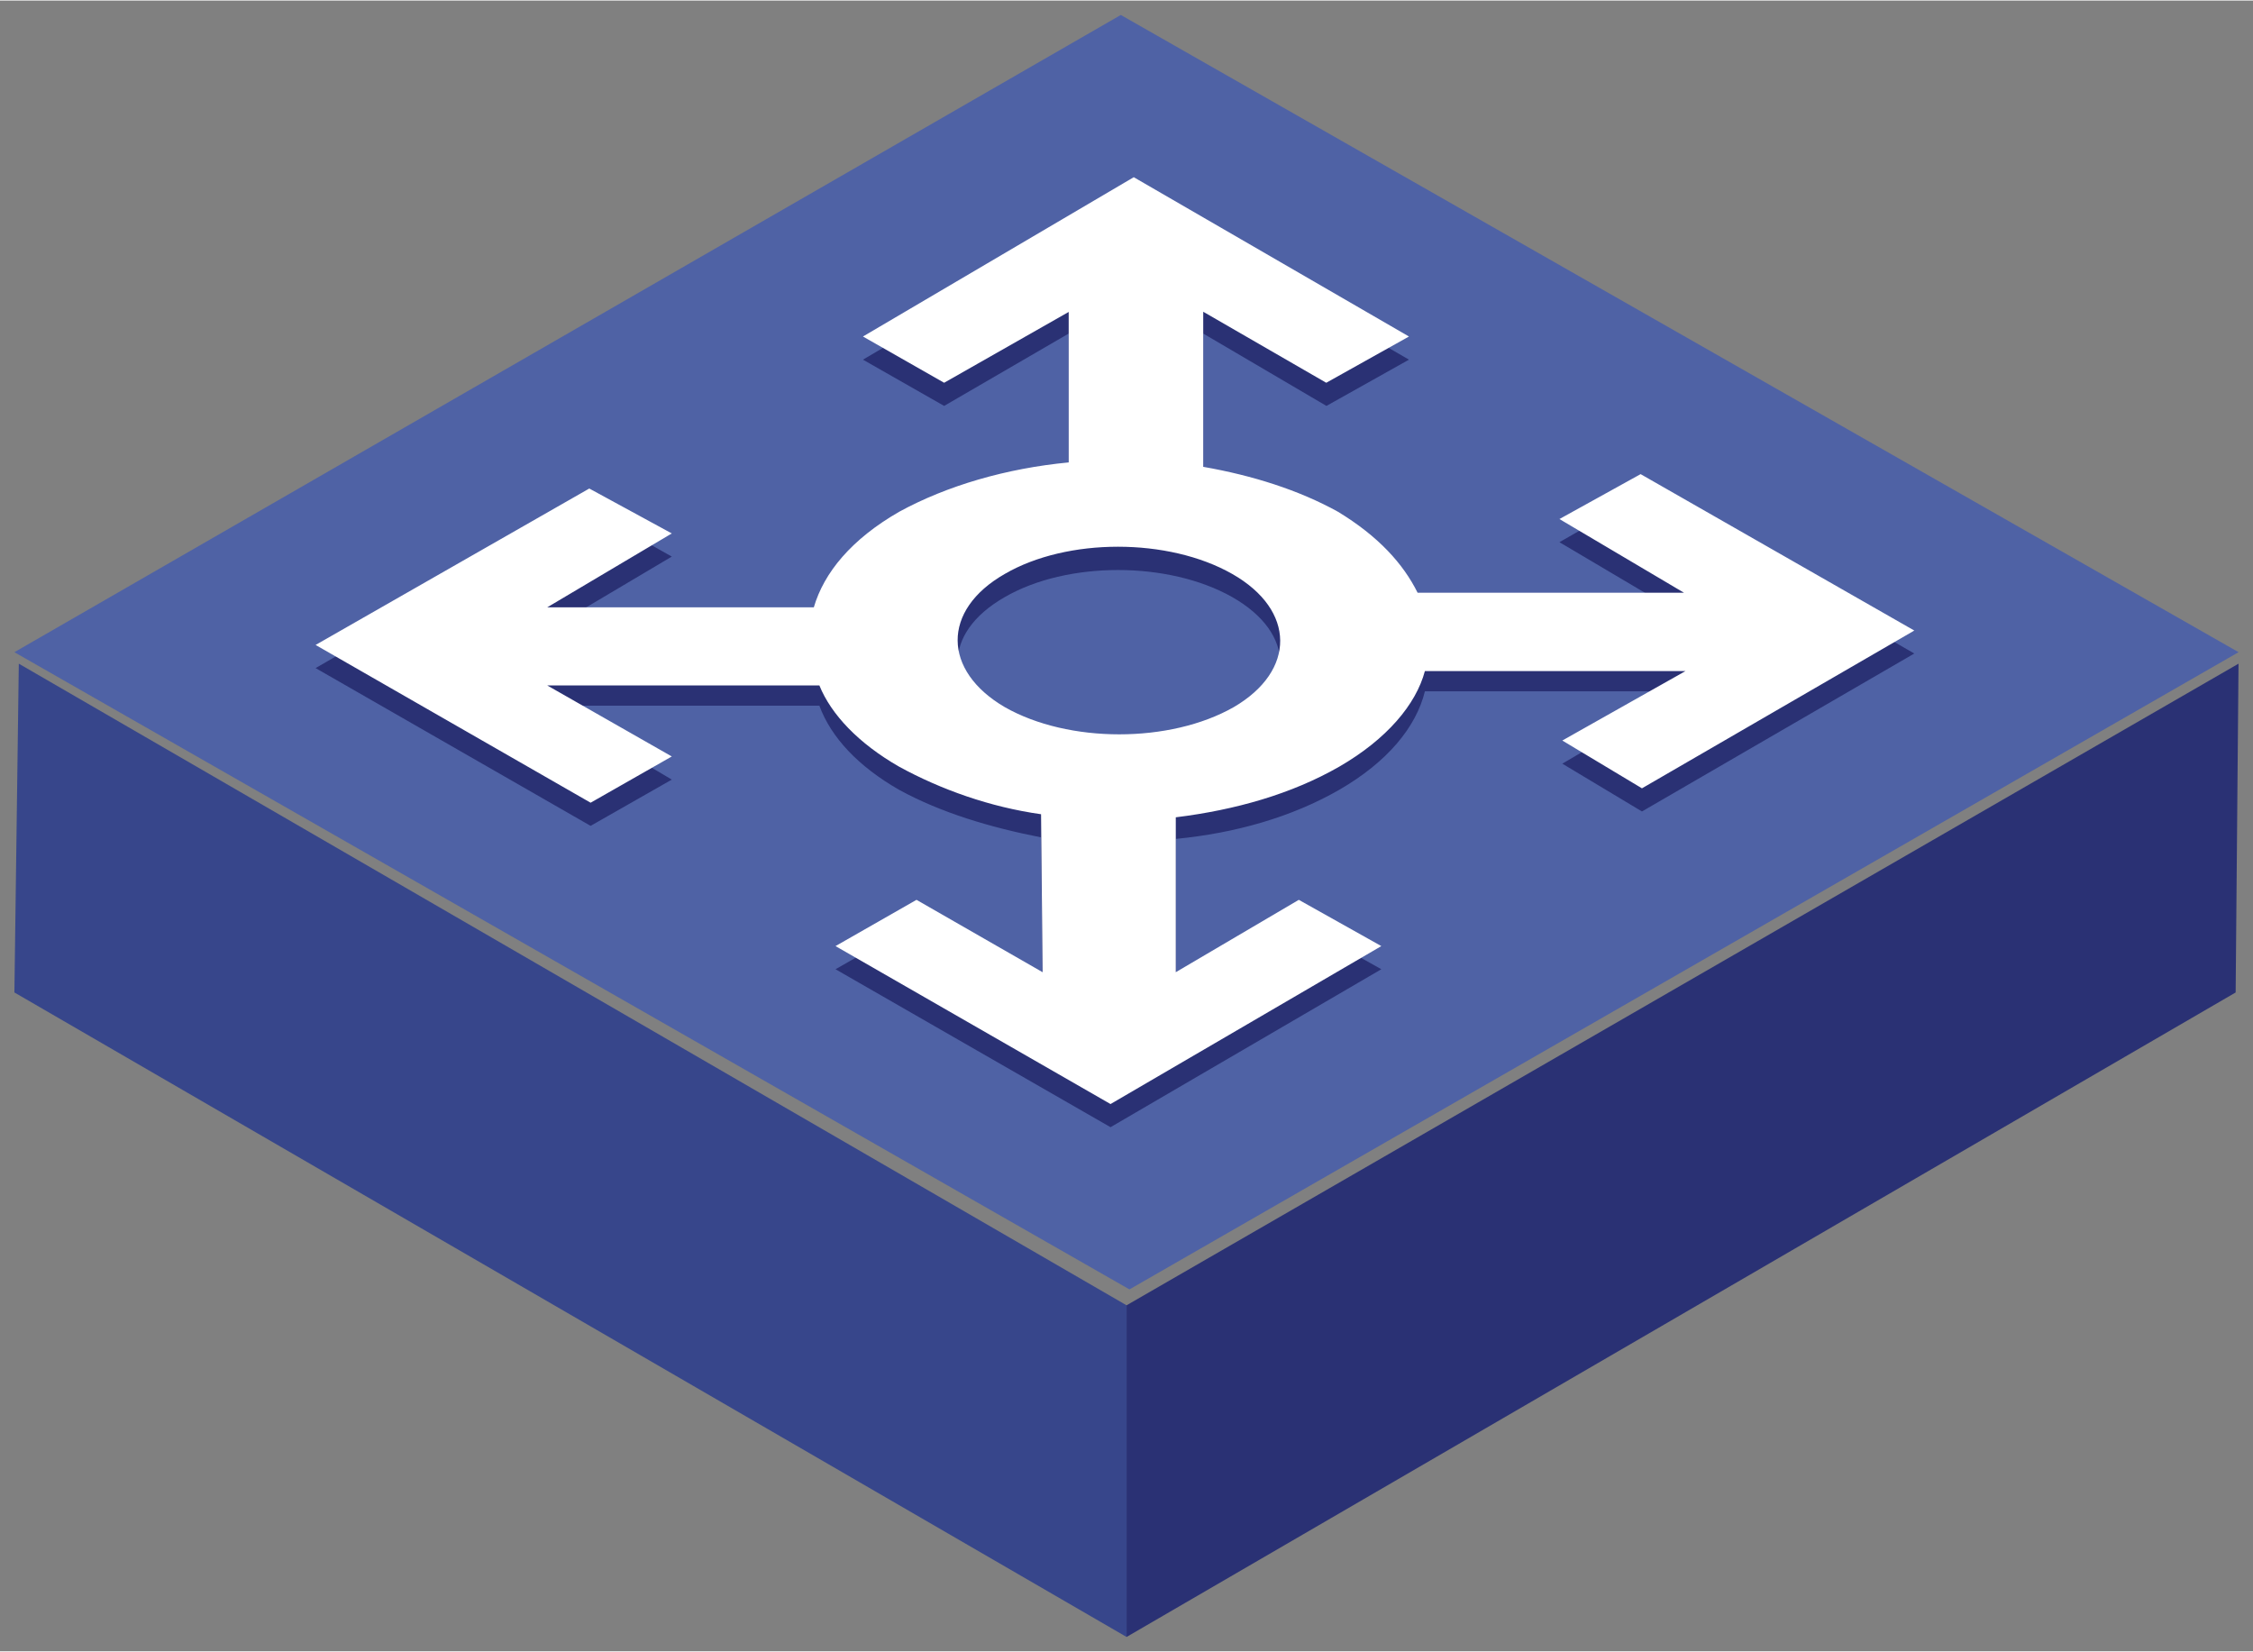 <?xml version="1.0" encoding="UTF-8" standalone="no"?>
<!DOCTYPE svg PUBLIC "-//W3C//DTD SVG 1.1//EN" "http://www.w3.org/Graphics/SVG/1.1/DTD/svg11.dtd">
<!-- Создано Microsoft Visio, экспорт SVG DSW.svg Страница-1 -->
<svg xmlns="http://www.w3.org/2000/svg" xmlns:xlink="http://www.w3.org/1999/xlink" xmlns:ev="http://www.w3.org/2001/xml-events"
		xmlns:v="http://schemas.microsoft.com/visio/2003/SVGExtensions/" width="1.63in" height="1.195in"
		viewBox="0 0 117.392 86.006" xml:space="preserve" color-interpolation-filters="sRGB" class="st5">
	<rect x="0" y="0" width="117.392" height="86.006" fill="#808080" stroke="none"/>
	<v:documentProperties v:langID="1049" v:metric="true" v:viewMarkup="false"/>

	<style type="text/css">
	<![CDATA[
		.st1 {fill:#2a3174;stroke:none;stroke-linecap:butt;stroke-width:0.75}
		.st2 {fill:#37468b;stroke:none;stroke-linecap:butt;stroke-width:0.75}
		.st3 {fill:#4f62a5;stroke:none;stroke-linecap:butt;stroke-width:0.75}
		.st4 {fill:#ffffff;stroke:none;stroke-linecap:butt;stroke-width:0.75}
		.st5 {fill:none;fill-rule:evenodd;font-size:12px;overflow:visible;stroke-linecap:square;stroke-miterlimit:3}
	]]>
	</style>

	<g v:mID="0" v:index="1" v:groupContext="foregroundPage">
		<title>Страница-1</title>
		<v:pageProperties v:drawingScale="0.0393701" v:pageScale="0.0393701" v:drawingUnits="24" v:shadowOffsetX="9"
				v:shadowOffsetY="-9"/>
		<g id="group18-1" transform="translate(0.75,-0.75)" v:mID="18" v:groupContext="group">
			<title>Лист.18</title>
			<g id="shape19-2" v:mID="19" v:groupContext="shape" transform="translate(57.948,0)">
				<title>Лист.19</title>
				<path d="M57.94 35.3 L57.79 52.43 L0 86.01 L0 68.73 L57.94 35.3 Z" class="st1"/>
			</g>
			<g id="shape20-4" v:mID="20" v:groupContext="shape">
				<title>Лист.20</title>
				<path d="M57.95 68.73 L57.95 86.01 L0 52.43 L0.23 35.3 L57.95 68.73 Z" class="st2"/>
			</g>
			<g id="shape21-6" v:mID="21" v:groupContext="shape" transform="translate(0,-18.109)">
				<title>Лист.21</title>
				<path d="M115.89 52.81 L58.1 86.01 L0 52.81 L57.65 19.61 L115.89 52.81 Z" class="st3"/>
			</g>
			<g id="shape22-8" v:mID="22" v:groupContext="shape" transform="translate(15.694,-26.56)">
				<title>Лист.22</title>
				<path d="M51.23 75.37 C55.53 77.78 55.53 77.78 55.53 77.78 C41.42 86.01 41.42 86.01 41.42 86.01 C27.09 77.78 27.09
							 77.78 27.09 77.78 C31.31 75.37 31.31 75.37 31.31 75.37 C37.88 79.14 37.88 79.14 37.88 79.14 C37.8 70.91
							 37.8 70.91 37.8 70.91 C35.16 70.39 32.59 69.63 30.4 68.43 C28.29 67.22 26.86 65.71 26.25 64.05 C12.07
							 64.05 12.07 64.05 12.07 64.05 C18.56 67.9 18.56 67.9 18.56 67.9 C14.33 70.31 14.33 70.31 14.33 70.31
							 C0 62.09 0 62.09 0 62.09 C14.26 53.86 14.26 53.86 14.26 53.86 C18.56 56.28 18.56 56.28 18.56 56.28 C12.07
							 60.13 12.07 60.13 12.07 60.13 C25.96 60.13 25.96 60.13 25.96 60.13 C26.49 58.32 27.92 56.58 30.41 55.15
							 C32.9 53.79 35.99 52.89 39.24 52.58 C39.24 44.66 39.24 44.66 39.24 44.66 C32.75 48.43 32.75 48.43 32.75
							 48.43 C28.52 46.02 28.52 46.02 28.52 46.02 C42.63 37.72 42.63 37.72 42.63 37.72 C56.97 46.02 56.97 46.02
							 56.97 46.02 C52.67 48.43 52.67 48.43 52.67 48.43 C46.25 44.66 46.25 44.66 46.25 44.66 C46.25 46.92 46.25
							 50.17 46.25 52.81 C48.82 53.19 51.23 54.02 53.27 55.15 C55.38 56.43 56.67 57.86 57.42 59.37 C71.3 59.37
							 71.3 59.37 71.3 59.37 C64.81 55.53 64.81 55.53 64.81 55.53 C69.04 53.11 69.04 53.11 69.04 53.11 C83.3
							 61.33 83.3 61.33 83.3 61.33 C69.11 69.56 69.11 69.56 69.11 69.56 C64.96 67.07 64.96 67.07 64.96 67.07
							 C71.38 63.3 71.38 63.3 71.38 63.3 C67.6 63.3 62.4 63.3 57.8 63.3 C57.34 65.18 55.83 66.99 53.34 68.43
							 C50.85 69.86 47.91 70.69 44.82 70.99 C44.82 79.14 44.82 79.14 44.82 79.14 C51.23 75.37 51.23 75.37 51.23
							 75.37 ZM35.91 65.18 C39.23 67.07 44.52 67.07 47.84 65.18 C51.08 63.3 51.08 60.28 47.76 58.39 C44.44
							 56.51 39.16 56.51 35.91 58.39 C32.6 60.28 32.67 63.3 35.91 65.18 Z" class="st1"/>
			</g>
			<g id="shape23-10" v:mID="23" v:groupContext="shape" transform="translate(15.694,-27.766)">
				<title>Лист.23</title>
				<path d="M51.23 75.37 C55.53 77.78 55.53 77.78 55.53 77.78 C41.42 86.01 41.42 86.01 41.42 86.01 C27.09 77.78 27.09
							 77.78 27.09 77.78 C31.31 75.37 31.31 75.37 31.31 75.37 C37.88 79.14 37.88 79.14 37.88 79.14 C37.8 70.91
							 37.8 70.91 37.8 70.91 C35.16 70.54 32.59 69.63 30.4 68.43 C28.29 67.22 26.86 65.71 26.25 64.2 C12.07
							 64.2 12.07 64.2 12.07 64.2 C18.56 67.9 18.56 67.9 18.56 67.9 C14.33 70.31 14.33 70.31 14.33 70.31 C0
							 62.09 0 62.09 0 62.09 C14.26 53.94 14.26 53.94 14.26 53.94 C18.56 56.28 18.56 56.28 18.56 56.28 C12.07
							 60.13 12.07 60.13 12.07 60.13 C25.96 60.13 25.96 60.13 25.96 60.13 C26.49 58.32 27.92 56.58 30.41 55.15
							 C32.9 53.79 35.99 52.89 39.24 52.58 C39.24 44.74 39.24 44.74 39.24 44.74 C32.75 48.43 32.75 48.43 32.75
							 48.43 C28.52 46.02 28.52 46.02 28.52 46.02 C42.63 37.72 42.63 37.72 42.63 37.72 C56.97 46.02 56.97 46.02
							 56.97 46.02 C52.66 48.43 52.66 48.43 52.66 48.43 C46.25 44.73 46.25 44.73 46.25 44.73 C46.25 46.92 46.25
							 50.17 46.25 52.81 C48.82 53.26 51.23 54.02 53.27 55.15 C55.38 56.43 56.67 57.86 57.42 59.37 C71.3 59.37
							 71.3 59.37 71.3 59.37 C64.81 55.53 64.81 55.53 64.81 55.53 C69.04 53.19 69.04 53.19 69.04 53.19 C83.3
							 61.34 83.3 61.34 83.3 61.34 C69.11 69.56 69.11 69.56 69.11 69.56 C64.96 67.07 64.96 67.07 64.96 67.07
							 C71.38 63.45 71.38 63.45 71.38 63.45 C67.6 63.45 62.4 63.45 57.8 63.45 C57.34 65.18 55.83 66.99 53.34
							 68.43 C50.85 69.86 47.91 70.69 44.82 71.07 C44.82 79.14 44.82 79.14 44.82 79.14 C51.23 75.37 51.23 75.37
							 51.23 75.37 ZM35.91 65.33 C39.23 67.22 44.52 67.22 47.84 65.33 C51.08 63.44 51.08 60.28 47.76 58.39
							 C44.44 56.5 39.16 56.5 35.91 58.39 C32.6 60.28 32.67 63.44 35.91 65.33 Z" class="st4"/>
			</g>
		</g>
	</g>
</svg>
